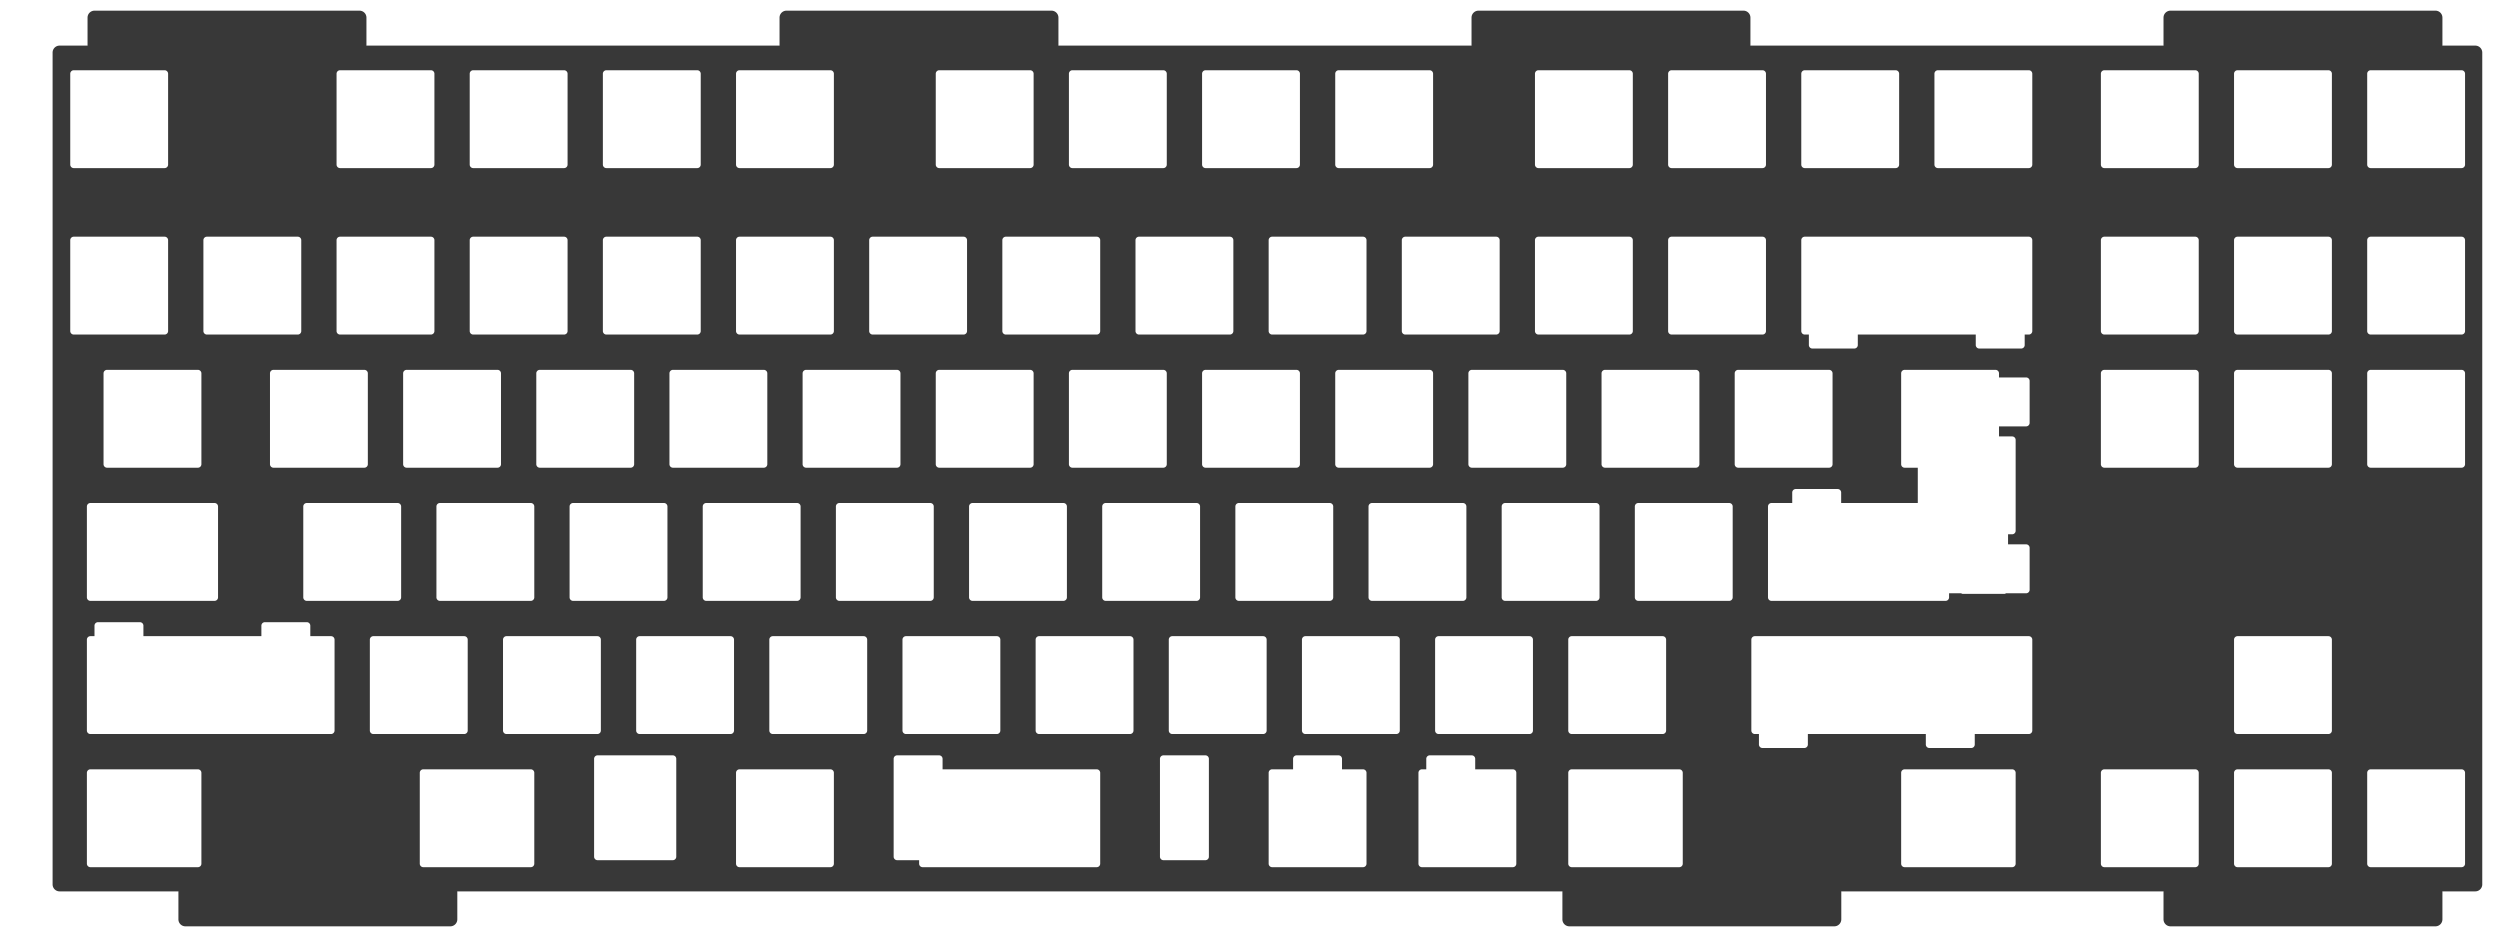 <?xml version="1.0" encoding="UTF-8" standalone="no"?>
<svg
   width="357.663mm"
   height="135mm"
   viewBox="0 0 357.663 135"
   version="1.1"
   id="svg1"
   sodipodi:docname="plate-tkl-wkl-03.svg"
   inkscape:version="1.3.2 (091e20e, 2023-11-25, custom)"
   xmlns:inkscape="http://www.inkscape.org/namespaces/inkscape"
   xmlns:sodipodi="http://sodipodi.sourceforge.net/DTD/sodipodi-0.dtd"
   xmlns="http://www.w3.org/2000/svg"
   xmlns:svg="http://www.w3.org/2000/svg">
  <defs
     id="defs1" />
  <sodipodi:namedview
     id="namedview1"
     pagecolor="#505050"
     bordercolor="#eeeeee"
     borderopacity="1"
     inkscape:showpageshadow="0"
     inkscape:pageopacity="0"
     inkscape:pagecheckerboard="0"
     inkscape:deskcolor="#505050"
     inkscape:document-units="mm"
     showgrid="true"
     inkscape:zoom="0.72069914"
     inkscape:cx="688.91438"
     inkscape:cy="186.62434"
     inkscape:window-width="1920"
     inkscape:window-height="1017"
     inkscape:window-x="-8"
     inkscape:window-y="-8"
     inkscape:window-maximized="1"
     inkscape:current-layer="layer2"
     showguides="true">
    <inkscape:grid
       id="grid1"
       units="mm"
       originx="0"
       originy="0"
       spacingx="1"
       spacingy="1"
       empcolor="#0099e5"
       empopacity="0.302"
       color="#0099e5"
       opacity="0.149"
       empspacing="5"
       dotted="false"
       gridanglex="30"
       gridanglez="30"
       visible="true" />
  </sodipodi:namedview>
  <g
     inkscape:groupmode="layer"
     id="layer2"
     inkscape:label="Layer 2">
    <path
       id="rect118"
       style="fill:#383838;fill-opacity:1;stroke:none;stroke-width:0.1;stroke-dasharray:none;stroke-opacity:1"
       inkscape:label="edge-cut"
       d="M 13.525 1.525 C 12.971 1.525 12.525 1.971 12.525 2.525 L 12.525 6.425 C 12.525 6.459 12.532 6.492 12.535 6.525 L 8.525 6.525 C 7.971 6.525 7.525 6.971 7.525 7.525 L 7.525 126.525 C 7.525 127.079 7.971 127.525 8.525 127.525 L 25.535 127.525 C 25.532 127.558 25.525 127.591 25.525 127.625 L 25.525 131.525 C 25.525 132.079 25.971 132.525 26.525 132.525 L 64.425 132.525 C 64.979 132.525 65.425 132.079 65.425 131.525 L 65.425 127.625 C 65.425 127.591 65.418 127.558 65.415 127.525 L 223.535 127.525 C 223.532 127.558 223.525 127.591 223.525 127.625 L 223.525 131.525 C 223.525 132.079 223.971 132.525 224.525 132.525 L 262.425 132.525 C 262.979 132.525 263.425 132.079 263.425 131.525 L 263.425 127.625 C 263.425 127.591 263.417 127.558 263.414 127.525 L 309.535 127.525 C 309.532 127.558 309.524 127.591 309.524 127.625 L 309.524 131.525 C 309.524 132.079 309.971 132.525 310.525 132.525 L 348.425 132.525 C 348.979 132.525 349.425 132.079 349.425 131.525 L 349.425 127.625 C 349.425 127.591 349.418 127.558 349.414 127.525 L 354.125 127.525 C 354.679 127.525 355.125 127.079 355.125 126.525 L 355.125 7.525 C 355.125 6.971 354.679 6.525 354.125 6.525 L 349.414 6.525 C 349.417 6.492 349.425 6.459 349.425 6.425 L 349.425 2.525 C 349.425 1.971 348.979 1.525 348.425 1.525 L 310.525 1.525 C 309.971 1.525 309.524 1.971 309.524 2.525 L 309.524 6.425 C 309.524 6.459 309.531 6.492 309.535 6.525 L 250.415 6.525 C 250.418 6.492 250.425 6.459 250.425 6.425 L 250.425 2.525 C 250.425 1.971 249.979 1.525 249.425 1.525 L 211.525 1.525 C 210.971 1.525 210.525 1.971 210.525 2.525 L 210.525 6.425 C 210.525 6.459 210.531 6.492 210.535 6.525 L 151.415 6.525 C 151.418 6.492 151.425 6.459 151.425 6.425 L 151.425 2.525 C 151.425 1.971 150.979 1.525 150.425 1.525 L 112.525 1.525 C 111.971 1.525 111.525 1.971 111.525 2.525 L 111.525 6.425 C 111.525 6.459 111.531 6.492 111.535 6.525 L 52.415 6.525 C 52.418 6.492 52.425 6.459 52.425 6.425 L 52.425 2.525 C 52.425 1.971 51.979 1.525 51.425 1.525 L 13.525 1.525 z M 10.55 10.05 L 23.55 10.05 A 0.5 0.5 0 0 1 24.05 10.55 L 24.05 23.55 A 0.5 0.5 0 0 1 23.55 24.05 L 10.55 24.05 A 0.5 0.5 0 0 1 10.05 23.55 L 10.05 10.55 A 0.5 0.5 0 0 1 10.55 10.05 z M 48.65 10.05 L 61.65 10.05 A 0.5 0.5 0 0 1 62.15 10.55 L 62.15 23.55 A 0.5 0.5 0 0 1 61.65 24.05 L 48.65 24.05 A 0.5 0.5 0 0 1 48.15 23.55 L 48.15 10.55 A 0.5 0.5 0 0 1 48.65 10.05 z M 67.7 10.05 L 80.7 10.05 A 0.5 0.5 0 0 1 81.2 10.55 L 81.2 23.55 A 0.5 0.5 0 0 1 80.7 24.05 L 67.7 24.05 A 0.5 0.5 0 0 1 67.2 23.55 L 67.2 10.55 A 0.5 0.5 0 0 1 67.7 10.05 z M 86.75 10.05 L 99.75 10.05 A 0.5 0.5 0 0 1 100.25 10.55 L 100.25 23.55 A 0.5 0.5 0 0 1 99.75 24.05 L 86.75 24.05 A 0.5 0.5 0 0 1 86.25 23.55 L 86.25 10.55 A 0.5 0.5 0 0 1 86.75 10.05 z M 105.8 10.05 L 118.8 10.05 A 0.5 0.5 0 0 1 119.3 10.55 L 119.3 23.55 A 0.5 0.5 0 0 1 118.8 24.05 L 105.8 24.05 A 0.5 0.5 0 0 1 105.3 23.55 L 105.3 10.55 A 0.5 0.5 0 0 1 105.8 10.05 z M 134.375 10.05 L 147.375 10.05 A 0.5 0.5 0 0 1 147.875 10.55 L 147.875 23.55 A 0.5 0.5 0 0 1 147.375 24.05 L 134.375 24.05 A 0.5 0.5 0 0 1 133.875 23.55 L 133.875 10.55 A 0.5 0.5 0 0 1 134.375 10.05 z M 153.425 10.05 L 166.425 10.05 A 0.5 0.5 0 0 1 166.925 10.55 L 166.925 23.55 A 0.5 0.5 0 0 1 166.425 24.05 L 153.425 24.05 A 0.5 0.5 0 0 1 152.925 23.55 L 152.925 10.55 A 0.5 0.5 0 0 1 153.425 10.05 z M 172.475 10.05 L 185.475 10.05 A 0.5 0.5 0 0 1 185.975 10.55 L 185.975 23.55 A 0.5 0.5 0 0 1 185.475 24.05 L 172.475 24.05 A 0.5 0.5 0 0 1 171.975 23.55 L 171.975 10.55 A 0.5 0.5 0 0 1 172.475 10.05 z M 191.525 10.05 L 204.525 10.05 A 0.5 0.5 0 0 1 205.025 10.55 L 205.025 23.55 A 0.5 0.5 0 0 1 204.525 24.05 L 191.525 24.05 A 0.5 0.5 0 0 1 191.025 23.55 L 191.025 10.55 A 0.5 0.5 0 0 1 191.525 10.05 z M 220.1 10.05 L 233.1 10.05 A 0.5 0.5 0 0 1 233.6 10.55 L 233.6 23.55 A 0.5 0.5 0 0 1 233.1 24.05 L 220.1 24.05 A 0.5 0.5 0 0 1 219.6 23.55 L 219.6 10.55 A 0.5 0.5 0 0 1 220.1 10.05 z M 239.15 10.05 L 252.15 10.05 A 0.5 0.5 0 0 1 252.65 10.55 L 252.65 23.55 A 0.5 0.5 0 0 1 252.15 24.05 L 239.15 24.05 A 0.5 0.5 0 0 1 238.65 23.55 L 238.65 10.55 A 0.5 0.5 0 0 1 239.15 10.05 z M 258.2 10.05 L 271.2 10.05 A 0.5 0.5 0 0 1 271.7 10.55 L 271.7 23.55 A 0.5 0.5 0 0 1 271.2 24.05 L 258.2 24.05 A 0.5 0.5 0 0 1 257.7 23.55 L 257.7 10.55 A 0.5 0.5 0 0 1 258.2 10.05 z M 277.25 10.05 L 290.25 10.05 A 0.5 0.5 0 0 1 290.75 10.55 L 290.75 23.55 A 0.5 0.5 0 0 1 290.25 24.05 L 277.25 24.05 A 0.5 0.5 0 0 1 276.75 23.55 L 276.75 10.55 A 0.5 0.5 0 0 1 277.25 10.05 z M 301.063 10.05 L 314.063 10.05 A 0.5 0.5 0 0 1 314.563 10.55 L 314.563 23.55 A 0.5 0.5 0 0 1 314.063 24.05 L 301.063 24.05 A 0.5 0.5 0 0 1 300.563 23.55 L 300.563 10.55 A 0.5 0.5 0 0 1 301.063 10.05 z M 320.113 10.05 L 333.113 10.05 A 0.5 0.5 0 0 1 333.613 10.55 L 333.613 23.55 A 0.5 0.5 0 0 1 333.113 24.05 L 320.113 24.05 A 0.5 0.5 0 0 1 319.613 23.55 L 319.613 10.55 A 0.5 0.5 0 0 1 320.113 10.05 z M 339.163 10.05 L 352.163 10.05 A 0.5 0.5 0 0 1 352.663 10.55 L 352.663 23.55 A 0.5 0.5 0 0 1 352.163 24.05 L 339.163 24.05 A 0.5 0.5 0 0 1 338.663 23.55 L 338.663 10.55 A 0.5 0.5 0 0 1 339.163 10.05 z M 10.55 33.863 L 23.55 33.863 A 0.5 0.5 0 0 1 24.05 34.363 L 24.05 47.363 A 0.5 0.5 0 0 1 23.55 47.863 L 10.55 47.863 A 0.5 0.5 0 0 1 10.05 47.363 L 10.05 34.363 A 0.5 0.5 0 0 1 10.55 33.863 z M 29.6 33.863 L 42.6 33.863 A 0.5 0.5 0 0 1 43.1 34.363 L 43.1 47.363 A 0.5 0.5 0 0 1 42.6 47.863 L 29.6 47.863 A 0.5 0.5 0 0 1 29.1 47.363 L 29.1 34.363 A 0.5 0.5 0 0 1 29.6 33.863 z M 48.65 33.863 L 61.65 33.863 A 0.5 0.5 0 0 1 62.15 34.363 L 62.15 47.363 A 0.5 0.5 0 0 1 61.65 47.863 L 48.65 47.863 A 0.5 0.5 0 0 1 48.15 47.363 L 48.15 34.363 A 0.5 0.5 0 0 1 48.65 33.863 z M 67.7 33.863 L 80.7 33.863 A 0.5 0.5 0 0 1 81.2 34.363 L 81.2 47.363 A 0.5 0.5 0 0 1 80.7 47.863 L 67.7 47.863 A 0.5 0.5 0 0 1 67.2 47.363 L 67.2 34.363 A 0.5 0.5 0 0 1 67.7 33.863 z M 86.75 33.863 L 99.75 33.863 A 0.5 0.5 0 0 1 100.25 34.363 L 100.25 47.363 A 0.5 0.5 0 0 1 99.75 47.863 L 86.75 47.863 A 0.5 0.5 0 0 1 86.25 47.363 L 86.25 34.363 A 0.5 0.5 0 0 1 86.75 33.863 z M 105.8 33.863 L 118.8 33.863 A 0.5 0.5 0 0 1 119.3 34.363 L 119.3 47.363 A 0.5 0.5 0 0 1 118.8 47.863 L 105.8 47.863 A 0.5 0.5 0 0 1 105.3 47.363 L 105.3 34.363 A 0.5 0.5 0 0 1 105.8 33.863 z M 124.85 33.863 L 137.85 33.863 A 0.5 0.5 0 0 1 138.35 34.363 L 138.35 47.363 A 0.5 0.5 0 0 1 137.85 47.863 L 124.85 47.863 A 0.5 0.5 0 0 1 124.35 47.363 L 124.35 34.363 A 0.5 0.5 0 0 1 124.85 33.863 z M 143.9 33.863 L 156.9 33.863 A 0.5 0.5 0 0 1 157.4 34.363 L 157.4 47.363 A 0.5 0.5 0 0 1 156.9 47.863 L 143.9 47.863 A 0.5 0.5 0 0 1 143.4 47.363 L 143.4 34.363 A 0.5 0.5 0 0 1 143.9 33.863 z M 162.95 33.863 L 175.95 33.863 A 0.5 0.5 0 0 1 176.45 34.363 L 176.45 47.363 A 0.5 0.5 0 0 1 175.95 47.863 L 162.95 47.863 A 0.5 0.5 0 0 1 162.45 47.363 L 162.45 34.363 A 0.5 0.5 0 0 1 162.95 33.863 z M 182 33.863 L 195 33.863 A 0.5 0.5 0 0 1 195.5 34.363 L 195.5 47.363 A 0.5 0.5 0 0 1 195 47.863 L 182 47.863 A 0.5 0.5 0 0 1 181.5 47.363 L 181.5 34.363 A 0.5 0.5 0 0 1 182 33.863 z M 201.05 33.863 L 214.05 33.863 A 0.5 0.5 0 0 1 214.55 34.363 L 214.55 47.363 A 0.5 0.5 0 0 1 214.05 47.863 L 201.05 47.863 A 0.5 0.5 0 0 1 200.55 47.363 L 200.55 34.363 A 0.5 0.5 0 0 1 201.05 33.863 z M 220.1 33.863 L 233.1 33.863 A 0.5 0.5 0 0 1 233.6 34.363 L 233.6 47.363 A 0.5 0.5 0 0 1 233.1 47.863 L 220.1 47.863 A 0.5 0.5 0 0 1 219.6 47.363 L 219.6 34.363 A 0.5 0.5 0 0 1 220.1 33.863 z M 239.15 33.863 L 252.15 33.863 A 0.5 0.5 0 0 1 252.65 34.363 L 252.65 47.363 A 0.5 0.5 0 0 1 252.15 47.863 L 239.15 47.863 A 0.5 0.5 0 0 1 238.65 47.363 L 238.65 34.363 A 0.5 0.5 0 0 1 239.15 33.863 z M 258.2 33.863 L 267.725 33.863 L 271.2 33.863 L 277.25 33.863 L 280.725 33.863 L 290.25 33.863 A 0.5 0.5 0 0 1 290.75 34.363 L 290.75 47.364 A 0.5 0.5 0 0 1 290.25 47.863 L 289.663 47.863 L 289.663 49.363 A 0.5 0.5 0 0 1 289.163 49.863 L 283.163 49.863 A 0.5 0.5 0 0 1 282.663 49.363 L 282.663 47.863 L 280.725 47.863 L 277.25 47.863 L 271.2 47.863 L 267.725 47.863 L 265.787 47.863 L 265.787 49.363 A 0.5 0.5 0 0 1 265.287 49.863 L 259.287 49.863 A 0.5 0.5 0 0 1 258.787 49.363 L 258.787 47.863 L 258.2 47.863 A 0.5 0.5 0 0 1 257.7 47.364 L 257.7 34.363 A 0.5 0.5 0 0 1 258.2 33.863 z M 301.063 33.863 L 314.063 33.863 A 0.5 0.5 0 0 1 314.563 34.363 L 314.563 47.363 A 0.5 0.5 0 0 1 314.063 47.863 L 301.063 47.863 A 0.5 0.5 0 0 1 300.563 47.363 L 300.563 34.363 A 0.5 0.5 0 0 1 301.063 33.863 z M 320.113 33.863 L 333.113 33.863 A 0.5 0.5 0 0 1 333.613 34.363 L 333.613 47.363 A 0.5 0.5 0 0 1 333.113 47.863 L 320.113 47.863 A 0.5 0.5 0 0 1 319.613 47.363 L 319.613 34.363 A 0.5 0.5 0 0 1 320.113 33.863 z M 339.163 33.863 L 352.163 33.863 A 0.5 0.5 0 0 1 352.663 34.363 L 352.663 47.363 A 0.5 0.5 0 0 1 352.163 47.863 L 339.163 47.863 A 0.5 0.5 0 0 1 338.663 47.363 L 338.663 34.363 A 0.5 0.5 0 0 1 339.163 33.863 z M 15.313 52.913 L 28.313 52.913 A 0.5 0.5 0 0 1 28.813 53.413 L 28.813 66.413 A 0.5 0.5 0 0 1 28.313 66.913 L 15.313 66.913 A 0.5 0.5 0 0 1 14.813 66.413 L 14.813 53.413 A 0.5 0.5 0 0 1 15.313 52.913 z M 39.125 52.913 L 52.125 52.913 A 0.5 0.5 0 0 1 52.625 53.413 L 52.625 66.413 A 0.5 0.5 0 0 1 52.125 66.913 L 39.125 66.913 A 0.5 0.5 0 0 1 38.625 66.413 L 38.625 53.413 A 0.5 0.5 0 0 1 39.125 52.913 z M 58.175 52.913 L 71.175 52.913 A 0.5 0.5 0 0 1 71.675 53.413 L 71.675 66.413 A 0.5 0.5 0 0 1 71.175 66.913 L 58.175 66.913 A 0.5 0.5 0 0 1 57.675 66.413 L 57.675 53.413 A 0.5 0.5 0 0 1 58.175 52.913 z M 77.225 52.913 L 90.225 52.913 A 0.5 0.5 0 0 1 90.725 53.413 L 90.725 66.413 A 0.5 0.5 0 0 1 90.225 66.913 L 77.225 66.913 A 0.5 0.5 0 0 1 76.725 66.413 L 76.725 53.413 A 0.5 0.5 0 0 1 77.225 52.913 z M 96.275 52.913 L 109.275 52.913 A 0.5 0.5 0 0 1 109.775 53.413 L 109.775 66.413 A 0.5 0.5 0 0 1 109.275 66.913 L 96.275 66.913 A 0.5 0.5 0 0 1 95.775 66.413 L 95.775 53.413 A 0.5 0.5 0 0 1 96.275 52.913 z M 115.325 52.913 L 128.325 52.913 A 0.5 0.5 0 0 1 128.825 53.413 L 128.825 66.413 A 0.5 0.5 0 0 1 128.325 66.913 L 115.325 66.913 A 0.5 0.5 0 0 1 114.825 66.413 L 114.825 53.413 A 0.5 0.5 0 0 1 115.325 52.913 z M 134.375 52.913 L 147.375 52.913 A 0.5 0.5 0 0 1 147.875 53.413 L 147.875 66.413 A 0.5 0.5 0 0 1 147.375 66.913 L 134.375 66.913 A 0.5 0.5 0 0 1 133.875 66.413 L 133.875 53.413 A 0.5 0.5 0 0 1 134.375 52.913 z M 153.425 52.913 L 166.425 52.913 A 0.5 0.5 0 0 1 166.925 53.413 L 166.925 66.413 A 0.5 0.5 0 0 1 166.425 66.913 L 153.425 66.913 A 0.5 0.5 0 0 1 152.925 66.413 L 152.925 53.413 A 0.5 0.5 0 0 1 153.425 52.913 z M 172.475 52.913 L 185.475 52.913 A 0.5 0.5 0 0 1 185.975 53.413 L 185.975 66.413 A 0.5 0.5 0 0 1 185.475 66.913 L 172.475 66.913 A 0.5 0.5 0 0 1 171.975 66.413 L 171.975 53.413 A 0.5 0.5 0 0 1 172.475 52.913 z M 191.525 52.913 L 204.525 52.913 A 0.5 0.5 0 0 1 205.025 53.413 L 205.025 66.413 A 0.5 0.5 0 0 1 204.525 66.913 L 191.525 66.913 A 0.5 0.5 0 0 1 191.025 66.413 L 191.025 53.413 A 0.5 0.5 0 0 1 191.525 52.913 z M 210.575 52.913 L 223.575 52.913 A 0.5 0.5 0 0 1 224.075 53.413 L 224.075 66.413 A 0.5 0.5 0 0 1 223.575 66.913 L 210.575 66.913 A 0.5 0.5 0 0 1 210.075 66.413 L 210.075 53.413 A 0.5 0.5 0 0 1 210.575 52.913 z M 229.625 52.913 L 242.625 52.913 A 0.5 0.5 0 0 1 243.125 53.413 L 243.125 66.413 A 0.5 0.5 0 0 1 242.625 66.913 L 229.625 66.913 A 0.5 0.5 0 0 1 229.125 66.413 L 229.125 53.413 A 0.5 0.5 0 0 1 229.625 52.913 z M 248.675 52.913 L 261.675 52.913 A 0.5 0.5 0 0 1 262.175 53.413 L 262.175 66.413 A 0.5 0.5 0 0 1 261.675 66.913 L 248.675 66.913 A 0.5 0.5 0 0 1 248.175 66.413 L 248.175 53.413 A 0.5 0.5 0 0 1 248.675 52.913 z M 272.488 52.913 L 285.488 52.913 C 285.764 52.913 285.988 53.137 285.988 53.413 L 285.988 54 L 289.869 54 C 290.145 54 290.369 54.224 290.369 54.5 L 290.369 60.5 C 290.369 60.776 290.145 61 289.869 61 L 285.988 61 L 285.988 62.438 L 287.869 62.438 C 288.145 62.438 288.369 62.662 288.369 62.938 L 288.369 75.938 C 288.369 76.214 288.145 76.438 287.869 76.438 L 287.282 76.438 L 287.282 77.876 L 289.869 77.876 C 290.145 77.876 290.369 78.1 290.369 78.376 L 290.369 84.376 C 290.369 84.652 290.145 84.876 289.869 84.876 L 286.992 84.876 C 286.929 84.921 286.858 84.95 286.782 84.963 L 280.782 84.963 C 280.706 84.95 280.634 84.921 280.572 84.876 L 278.844 84.876 L 278.844 85.463 C 278.844 85.739 278.62 85.963 278.344 85.963 L 266.438 85.963 L 265.344 85.963 L 253.438 85.963 C 253.162 85.963 252.938 85.739 252.938 85.463 L 252.938 72.463 C 252.938 72.187 253.162 71.963 253.438 71.963 L 256.406 71.963 L 256.406 70.463 C 256.406 70.187 256.63 69.963 256.906 69.963 L 262.906 69.963 C 263.182 69.963 263.406 70.187 263.406 70.463 L 263.406 71.963 L 265.344 71.963 L 266.438 71.963 L 274.369 71.963 L 274.369 66.913 L 272.488 66.913 C 272.212 66.913 271.988 66.689 271.988 66.413 L 271.988 53.413 C 271.988 53.137 272.212 52.913 272.488 52.913 z M 301.063 52.913 L 314.063 52.913 A 0.5 0.5 0 0 1 314.563 53.413 L 314.563 66.413 A 0.5 0.5 0 0 1 314.063 66.913 L 301.063 66.913 A 0.5 0.5 0 0 1 300.563 66.413 L 300.563 53.413 A 0.5 0.5 0 0 1 301.063 52.913 z M 320.113 52.913 L 333.113 52.913 A 0.5 0.5 0 0 1 333.613 53.413 L 333.613 66.413 A 0.5 0.5 0 0 1 333.113 66.913 L 320.113 66.913 A 0.5 0.5 0 0 1 319.613 66.413 L 319.613 53.413 A 0.5 0.5 0 0 1 320.113 52.913 z M 339.163 52.913 L 352.163 52.913 A 0.5 0.5 0 0 1 352.663 53.413 L 352.663 66.413 A 0.5 0.5 0 0 1 352.163 66.913 L 339.163 66.913 A 0.5 0.5 0 0 1 338.663 66.413 L 338.663 53.413 A 0.5 0.5 0 0 1 339.163 52.913 z M 12.931 71.963 L 17.694 71.963 L 25.931 71.963 L 30.694 71.963 A 0.5 0.5 0 0 1 31.194 72.463 L 31.194 85.463 A 0.5 0.5 0 0 1 30.694 85.963 L 25.931 85.963 L 17.694 85.963 L 12.931 85.963 A 0.5 0.5 0 0 1 12.431 85.463 L 12.431 72.463 A 0.5 0.5 0 0 1 12.931 71.963 z M 43.888 71.963 L 56.888 71.963 A 0.5 0.5 0 0 1 57.388 72.463 L 57.388 85.463 A 0.5 0.5 0 0 1 56.888 85.963 L 43.888 85.963 A 0.5 0.5 0 0 1 43.388 85.463 L 43.388 72.463 A 0.5 0.5 0 0 1 43.888 71.963 z M 62.938 71.963 L 75.938 71.963 A 0.5 0.5 0 0 1 76.438 72.463 L 76.438 85.463 A 0.5 0.5 0 0 1 75.938 85.963 L 62.938 85.963 A 0.5 0.5 0 0 1 62.438 85.463 L 62.438 72.463 A 0.5 0.5 0 0 1 62.938 71.963 z M 81.988 71.963 L 94.988 71.963 A 0.5 0.5 0 0 1 95.488 72.463 L 95.488 85.463 A 0.5 0.5 0 0 1 94.988 85.963 L 81.988 85.963 A 0.5 0.5 0 0 1 81.488 85.463 L 81.488 72.463 A 0.5 0.5 0 0 1 81.988 71.963 z M 101.038 71.963 L 114.038 71.963 A 0.5 0.5 0 0 1 114.538 72.463 L 114.538 85.463 A 0.5 0.5 0 0 1 114.038 85.963 L 101.038 85.963 A 0.5 0.5 0 0 1 100.538 85.463 L 100.538 72.463 A 0.5 0.5 0 0 1 101.038 71.963 z M 120.088 71.963 L 133.088 71.963 A 0.5 0.5 0 0 1 133.588 72.463 L 133.588 85.463 A 0.5 0.5 0 0 1 133.088 85.963 L 120.088 85.963 A 0.5 0.5 0 0 1 119.588 85.463 L 119.588 72.463 A 0.5 0.5 0 0 1 120.088 71.963 z M 139.138 71.963 L 152.138 71.963 A 0.5 0.5 0 0 1 152.638 72.463 L 152.638 85.463 A 0.5 0.5 0 0 1 152.138 85.963 L 139.138 85.963 A 0.5 0.5 0 0 1 138.638 85.463 L 138.638 72.463 A 0.5 0.5 0 0 1 139.138 71.963 z M 158.188 71.963 L 171.188 71.963 A 0.5 0.5 0 0 1 171.688 72.463 L 171.688 85.463 A 0.5 0.5 0 0 1 171.188 85.963 L 158.188 85.963 A 0.5 0.5 0 0 1 157.688 85.463 L 157.688 72.463 A 0.5 0.5 0 0 1 158.188 71.963 z M 177.238 71.963 L 190.238 71.963 A 0.5 0.5 0 0 1 190.738 72.463 L 190.738 85.463 A 0.5 0.5 0 0 1 190.238 85.963 L 177.238 85.963 A 0.5 0.5 0 0 1 176.738 85.463 L 176.738 72.463 A 0.5 0.5 0 0 1 177.238 71.963 z M 196.288 71.963 L 209.288 71.963 A 0.5 0.5 0 0 1 209.788 72.463 L 209.788 85.463 A 0.5 0.5 0 0 1 209.288 85.963 L 196.288 85.963 A 0.5 0.5 0 0 1 195.788 85.463 L 195.788 72.463 A 0.5 0.5 0 0 1 196.288 71.963 z M 215.338 71.963 L 228.338 71.963 A 0.5 0.5 0 0 1 228.838 72.463 L 228.838 85.463 A 0.5 0.5 0 0 1 228.338 85.963 L 215.338 85.963 A 0.5 0.5 0 0 1 214.838 85.463 L 214.838 72.463 A 0.5 0.5 0 0 1 215.338 71.963 z M 234.388 71.963 L 247.388 71.963 A 0.5 0.5 0 0 1 247.888 72.463 L 247.888 85.463 A 0.5 0.5 0 0 1 247.388 85.963 L 234.388 85.963 A 0.5 0.5 0 0 1 233.888 85.463 L 233.888 72.463 A 0.5 0.5 0 0 1 234.388 71.963 z M 14.018 89.013 L 20.018 89.013 A 0.5 0.5 0 0 1 20.518 89.513 L 20.518 91.013 L 22.456 91.013 L 25.931 91.013 L 34.363 91.013 L 35.456 91.013 L 37.394 91.013 L 37.394 89.513 A 0.5 0.5 0 0 1 37.894 89.013 L 43.894 89.013 A 0.5 0.5 0 0 1 44.394 89.513 L 44.394 91.013 L 47.363 91.013 A 0.5 0.5 0 0 1 47.863 91.513 L 47.863 104.513 A 0.5 0.5 0 0 1 47.363 105.013 L 35.456 105.013 L 34.363 105.013 L 25.931 105.013 L 22.456 105.013 L 12.931 105.013 A 0.5 0.5 0 0 1 12.431 104.513 L 12.431 91.513 A 0.5 0.5 0 0 1 12.931 91.013 L 13.518 91.013 L 13.518 89.513 A 0.5 0.5 0 0 1 14.018 89.013 z M 53.413 91.013 L 66.413 91.013 A 0.5 0.5 0 0 1 66.913 91.513 L 66.913 104.513 A 0.5 0.5 0 0 1 66.413 105.013 L 53.413 105.013 A 0.5 0.5 0 0 1 52.913 104.513 L 52.913 91.513 A 0.5 0.5 0 0 1 53.413 91.013 z M 72.463 91.013 L 85.463 91.013 A 0.5 0.5 0 0 1 85.963 91.513 L 85.963 104.513 A 0.5 0.5 0 0 1 85.463 105.013 L 72.463 105.013 A 0.5 0.5 0 0 1 71.963 104.513 L 71.963 91.513 A 0.5 0.5 0 0 1 72.463 91.013 z M 91.513 91.013 L 104.513 91.013 A 0.5 0.5 0 0 1 105.013 91.513 L 105.013 104.513 A 0.5 0.5 0 0 1 104.513 105.013 L 91.513 105.013 A 0.5 0.5 0 0 1 91.013 104.513 L 91.013 91.513 A 0.5 0.5 0 0 1 91.513 91.013 z M 110.563 91.013 L 123.563 91.013 A 0.5 0.5 0 0 1 124.063 91.513 L 124.063 104.513 A 0.5 0.5 0 0 1 123.563 105.013 L 110.563 105.013 A 0.5 0.5 0 0 1 110.063 104.513 L 110.063 91.513 A 0.5 0.5 0 0 1 110.563 91.013 z M 129.613 91.013 L 142.613 91.013 A 0.5 0.5 0 0 1 143.113 91.513 L 143.113 104.513 A 0.5 0.5 0 0 1 142.613 105.013 L 129.613 105.013 A 0.5 0.5 0 0 1 129.113 104.513 L 129.113 91.513 A 0.5 0.5 0 0 1 129.613 91.013 z M 148.663 91.013 L 161.663 91.013 A 0.5 0.5 0 0 1 162.163 91.513 L 162.163 104.513 A 0.5 0.5 0 0 1 161.663 105.013 L 148.663 105.013 A 0.5 0.5 0 0 1 148.163 104.513 L 148.163 91.513 A 0.5 0.5 0 0 1 148.663 91.013 z M 167.713 91.013 L 180.713 91.013 A 0.5 0.5 0 0 1 181.213 91.513 L 181.213 104.513 A 0.5 0.5 0 0 1 180.713 105.013 L 167.713 105.013 A 0.5 0.5 0 0 1 167.213 104.513 L 167.213 91.513 A 0.5 0.5 0 0 1 167.713 91.013 z M 186.763 91.013 L 199.763 91.013 A 0.5 0.5 0 0 1 200.263 91.513 L 200.263 104.513 A 0.5 0.5 0 0 1 199.763 105.013 L 186.763 105.013 A 0.5 0.5 0 0 1 186.263 104.513 L 186.263 91.513 A 0.5 0.5 0 0 1 186.763 91.013 z M 205.813 91.013 L 218.813 91.013 A 0.5 0.5 0 0 1 219.313 91.513 L 219.313 104.513 A 0.5 0.5 0 0 1 218.813 105.013 L 205.813 105.013 A 0.5 0.5 0 0 1 205.313 104.513 L 205.313 91.513 A 0.5 0.5 0 0 1 205.813 91.013 z M 224.863 91.013 L 237.863 91.013 A 0.5 0.5 0 0 1 238.363 91.513 L 238.363 104.513 A 0.5 0.5 0 0 1 237.863 105.013 L 224.863 105.013 A 0.5 0.5 0 0 1 224.363 104.513 L 224.363 91.513 A 0.5 0.5 0 0 1 224.863 91.013 z M 251.056 91.013 L 260.581 91.013 L 264.056 91.013 L 272.599 91.013 L 273.581 91.013 L 277.25 91.013 L 278.653 91.013 L 290.25 91.013 A 0.5 0.5 0 0 1 290.75 91.513 L 290.75 104.513 A 0.5 0.5 0 0 1 290.25 105.013 L 282.519 105.013 L 282.519 106.513 A 0.5 0.5 0 0 1 282.019 107.013 L 276.019 107.013 A 0.5 0.5 0 0 1 275.519 106.513 L 275.519 105.013 L 273.581 105.013 L 272.599 105.013 L 264.056 105.013 L 260.581 105.013 L 258.643 105.013 L 258.643 106.513 A 0.5 0.5 0 0 1 258.143 107.013 L 252.143 107.013 A 0.5 0.5 0 0 1 251.643 106.513 L 251.643 105.013 L 251.056 105.013 A 0.5 0.5 0 0 1 250.556 104.513 L 250.556 91.513 A 0.5 0.5 0 0 1 251.056 91.013 z M 320.113 91.013 L 333.113 91.013 A 0.5 0.5 0 0 1 333.613 91.513 L 333.613 104.513 A 0.5 0.5 0 0 1 333.113 105.013 L 320.113 105.013 A 0.5 0.5 0 0 1 319.613 104.513 L 319.613 91.513 A 0.5 0.5 0 0 1 320.113 91.013 z M 85.494 108.063 L 90.25 108.063 L 91.494 108.063 L 96.25 108.063 A 0.5 0.5 0 0 1 96.75 108.563 L 96.75 122.563 A 0.5 0.5 0 0 1 96.25 123.063 L 91.494 123.063 L 90.25 123.063 L 85.494 123.063 A 0.5 0.5 0 0 1 84.994 122.563 L 84.994 108.563 A 0.5 0.5 0 0 1 85.494 108.063 z M 128.35 108.063 L 134.35 108.063 A 0.5 0.5 0 0 1 134.85 108.563 L 134.85 110.063 L 143.9 110.063 L 144.994 110.063 L 156.9 110.063 A 0.5 0.5 0 0 1 157.4 110.563 L 157.4 123.563 A 0.5 0.5 0 0 1 156.9 124.063 L 144.994 124.063 L 143.9 124.063 L 131.994 124.063 A 0.5 0.5 0 0 1 131.494 123.563 L 131.494 123.063 L 128.35 123.063 A 0.5 0.5 0 0 1 127.85 122.563 L 127.85 108.563 A 0.5 0.5 0 0 1 128.35 108.063 z M 166.45 108.063 L 172.45 108.063 A 0.5 0.5 0 0 1 172.95 108.563 L 172.95 122.563 A 0.5 0.5 0 0 1 172.45 123.063 L 166.45 123.063 A 0.5 0.5 0 0 1 165.95 122.563 L 165.95 108.563 A 0.5 0.5 0 0 1 166.45 108.063 z M 185.494 108.063 L 191.494 108.063 A 0.5 0.5 0 0 1 191.994 108.563 L 191.994 110.063 L 195 110.063 A 0.5 0.5 0 0 1 195.5 110.563 L 195.5 123.563 A 0.5 0.5 0 0 1 195 124.063 L 182 124.063 A 0.5 0.5 0 0 1 181.5 123.563 L 181.5 110.563 A 0.5 0.5 0 0 1 182 110.063 L 184.994 110.063 L 184.994 108.563 A 0.5 0.5 0 0 1 185.494 108.063 z M 204.55 108.063 L 210.55 108.063 A 0.5 0.5 0 0 1 211.05 108.563 L 211.05 110.063 L 216.431 110.063 A 0.5 0.5 0 0 1 216.931 110.563 L 216.931 123.563 A 0.5 0.5 0 0 1 216.431 124.063 L 203.431 124.063 A 0.5 0.5 0 0 1 202.931 123.563 L 202.931 110.563 A 0.5 0.5 0 0 1 203.431 110.063 L 204.05 110.063 L 204.05 108.563 A 0.5 0.5 0 0 1 204.55 108.063 z M 12.931 110.063 L 15.313 110.063 L 25.931 110.063 L 28.313 110.063 A 0.5 0.5 0 0 1 28.813 110.563 L 28.813 123.563 A 0.5 0.5 0 0 1 28.313 124.063 L 25.931 124.063 L 15.313 124.063 L 12.931 124.063 A 0.5 0.5 0 0 1 12.431 123.563 L 12.431 110.563 A 0.5 0.5 0 0 1 12.931 110.063 z M 60.556 110.063 L 62.938 110.063 L 73.556 110.063 L 75.938 110.063 A 0.5 0.5 0 0 1 76.438 110.563 L 76.438 123.563 A 0.5 0.5 0 0 1 75.938 124.063 L 73.556 124.063 L 62.938 124.063 L 60.556 124.063 A 0.5 0.5 0 0 1 60.056 123.563 L 60.056 110.563 A 0.5 0.5 0 0 1 60.556 110.063 z M 105.8 110.063 L 118.8 110.063 A 0.5 0.5 0 0 1 119.3 110.563 L 119.3 123.563 A 0.5 0.5 0 0 1 118.8 124.063 L 105.8 124.063 A 0.5 0.5 0 0 1 105.3 123.563 L 105.3 110.563 A 0.5 0.5 0 0 1 105.8 110.063 z M 224.863 110.063 L 227.244 110.063 L 237.863 110.063 L 240.244 110.063 A 0.5 0.5 0 0 1 240.744 110.563 L 240.744 123.563 A 0.5 0.5 0 0 1 240.244 124.063 L 237.863 124.063 L 227.244 124.063 L 224.863 124.063 A 0.5 0.5 0 0 1 224.363 123.563 L 224.363 110.563 A 0.5 0.5 0 0 1 224.863 110.063 z M 272.488 110.063 L 274.869 110.063 L 285.488 110.063 L 287.869 110.063 A 0.5 0.5 0 0 1 288.369 110.563 L 288.369 123.563 A 0.5 0.5 0 0 1 287.869 124.063 L 285.488 124.063 L 274.869 124.063 L 272.488 124.063 A 0.5 0.5 0 0 1 271.988 123.563 L 271.988 110.563 A 0.5 0.5 0 0 1 272.488 110.063 z M 301.063 110.063 L 314.063 110.063 A 0.5 0.5 0 0 1 314.563 110.563 L 314.563 123.563 A 0.5 0.5 0 0 1 314.063 124.063 L 301.063 124.063 A 0.5 0.5 0 0 1 300.563 123.563 L 300.563 110.563 A 0.5 0.5 0 0 1 301.063 110.063 z M 320.113 110.063 L 333.113 110.063 A 0.5 0.5 0 0 1 333.613 110.563 L 333.613 123.563 A 0.5 0.5 0 0 1 333.113 124.063 L 320.113 124.063 A 0.5 0.5 0 0 1 319.613 123.563 L 319.613 110.563 A 0.5 0.5 0 0 1 320.113 110.063 z M 339.163 110.063 L 352.163 110.063 A 0.5 0.5 0 0 1 352.663 110.563 L 352.663 123.563 A 0.5 0.5 0 0 1 352.163 124.063 L 339.163 124.063 A 0.5 0.5 0 0 1 338.663 123.563 L 338.663 110.563 A 0.5 0.5 0 0 1 339.163 110.063 z " />
  </g>
</svg>
